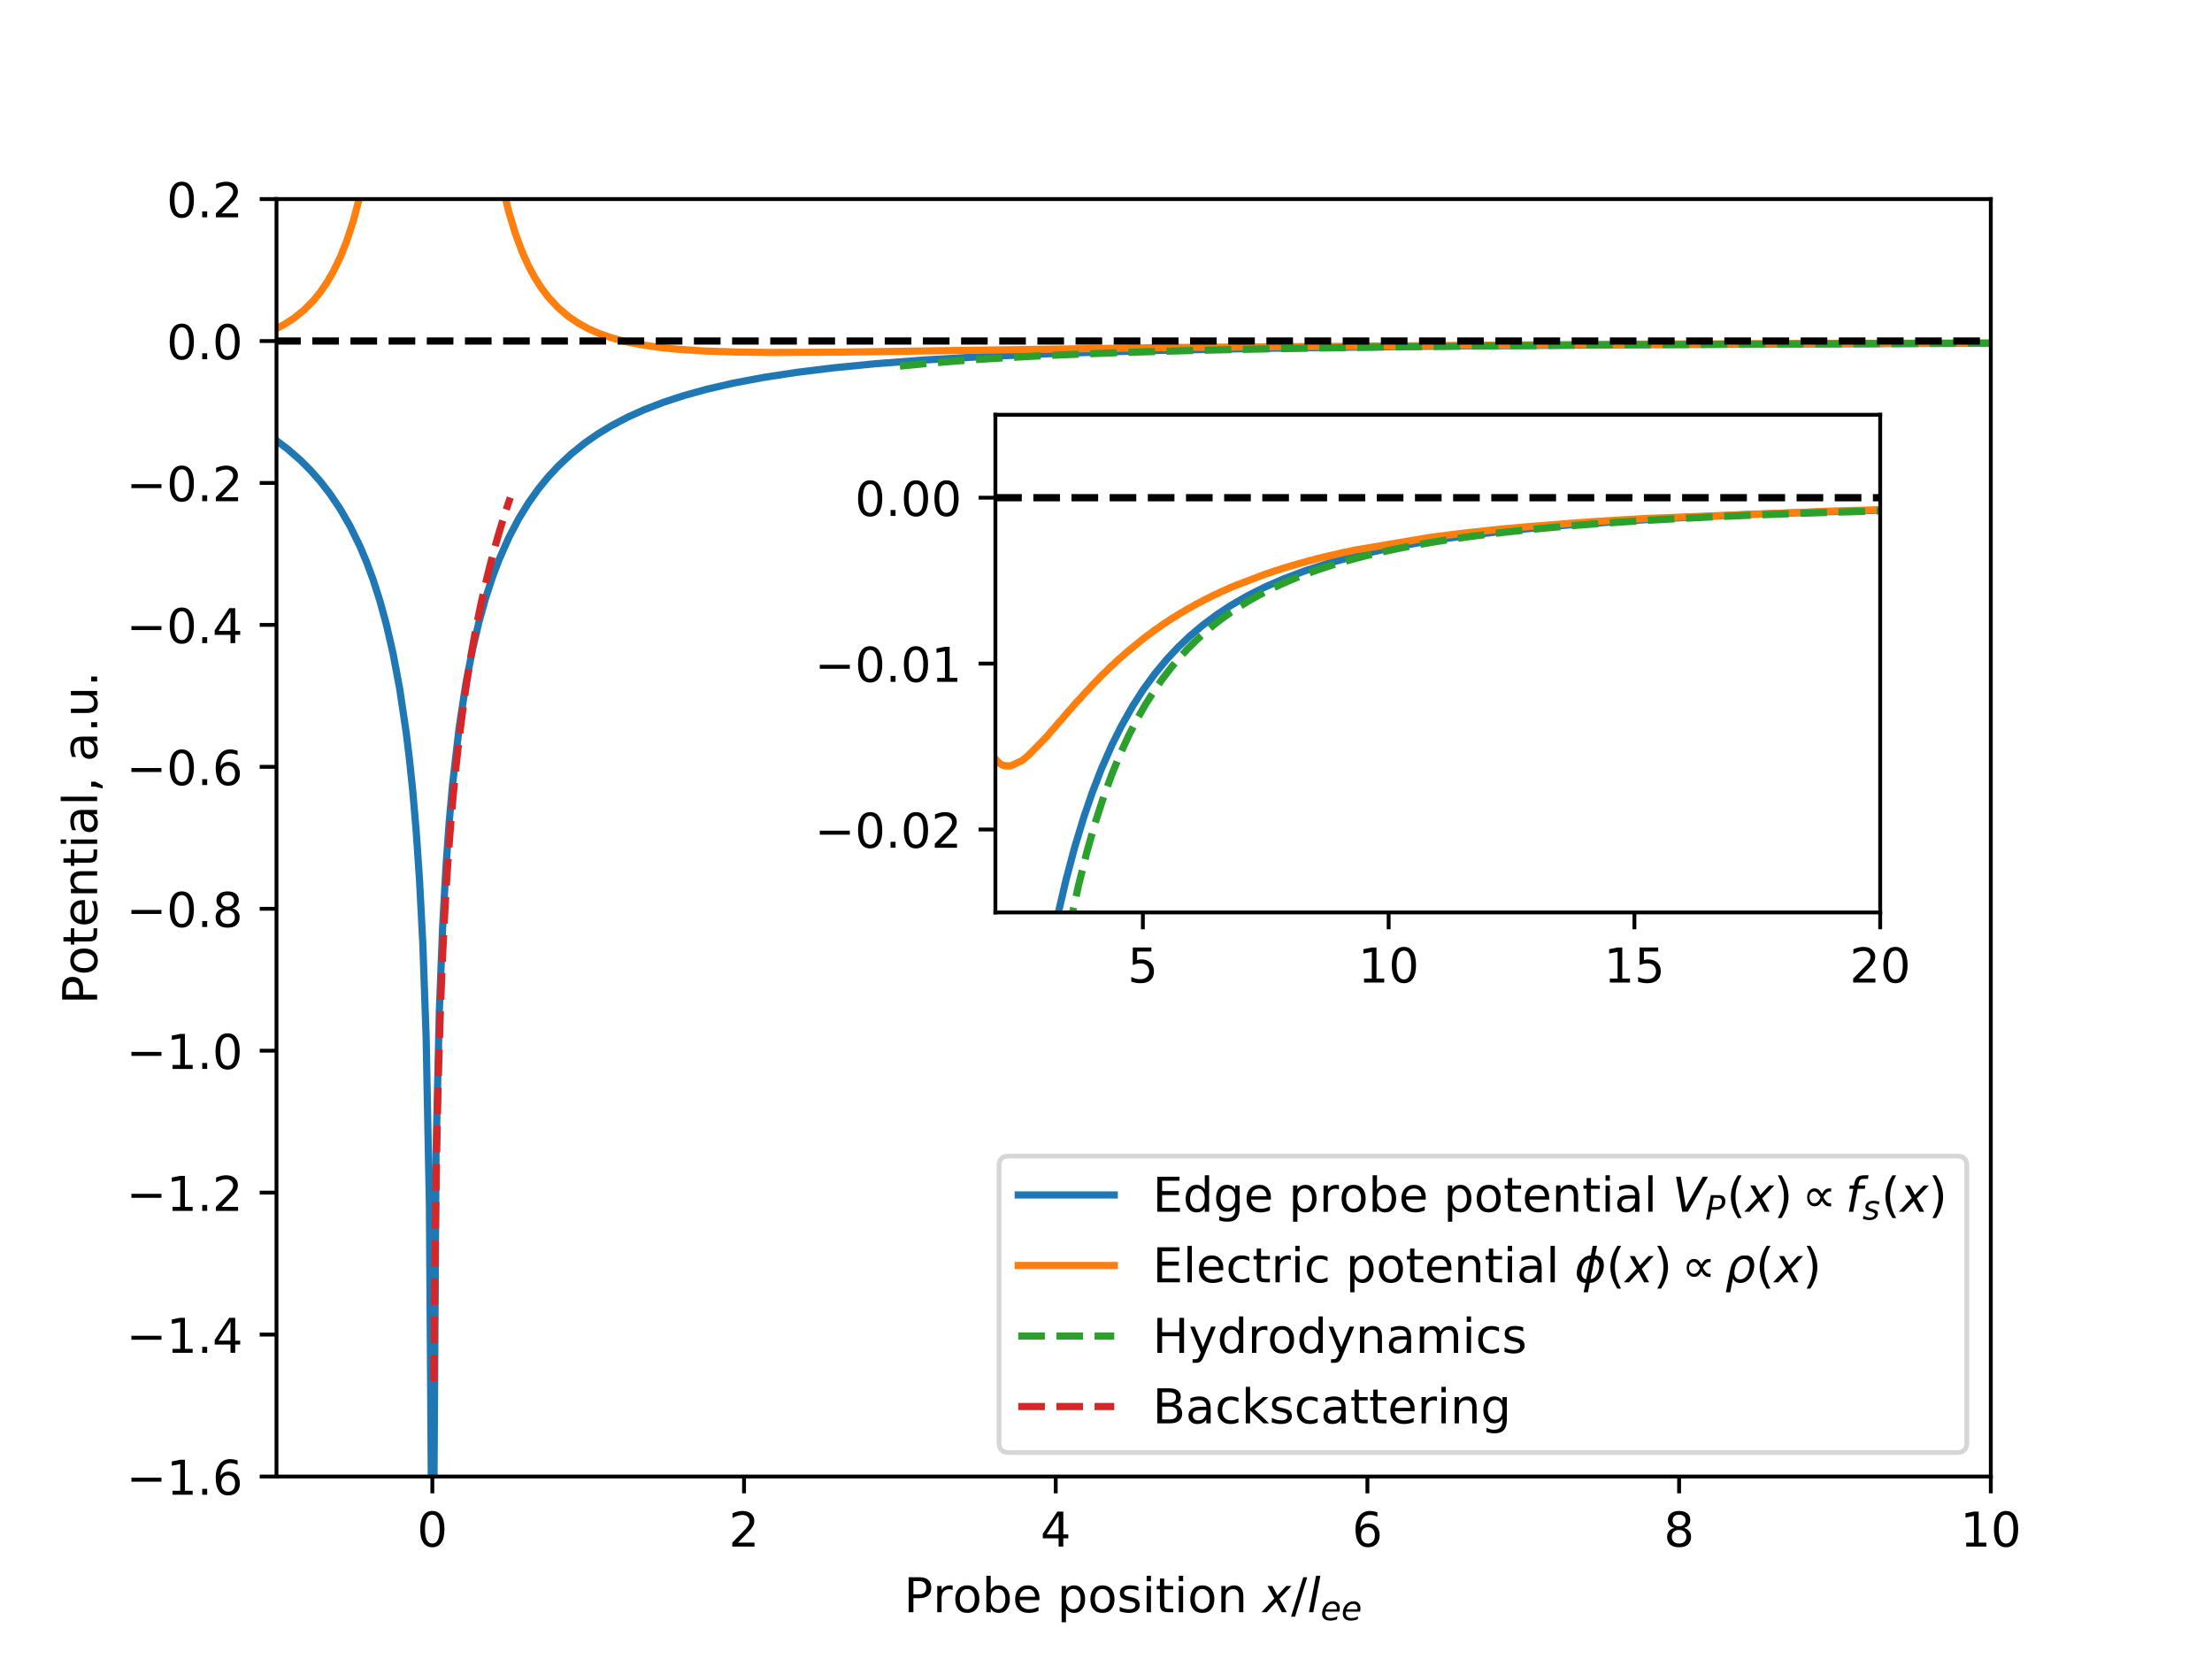 <?xml version="1.0" encoding="utf-8" standalone="no"?>
<!DOCTYPE svg PUBLIC "-//W3C//DTD SVG 1.1//EN"
  "http://www.w3.org/Graphics/SVG/1.1/DTD/svg11.dtd">
<!-- Created with matplotlib (http://matplotlib.org/) -->
<svg height="345.6pt" version="1.1" viewBox="0 0 460.8 345.6" width="460.8pt" xmlns="http://www.w3.org/2000/svg" xmlns:xlink="http://www.w3.org/1999/xlink">
 <defs>
  <style type="text/css">
*{stroke-linecap:butt;stroke-linejoin:round;}
  </style>
 </defs>
 <g id="figure_1">
  <g id="patch_1">
   <path d="M 0 345.6 
L 460.8 345.6 
L 460.8 0 
L 0 0 
z
" style="fill:#ffffff;"/>
  </g>
  <g id="axes_1">
   <g id="patch_2">
    <path d="M 57.6 307.584 
L 414.72 307.584 
L 414.72 41.472 
L 57.6 41.472 
z
" style="fill:#ffffff;"/>
   </g>
   <g id="matplotlib.axis_1">
    <g id="xtick_1">
     <g id="line2d_1">
      <defs>
       <path d="M 0 0 
L 0 3.5 
" id="mfafb95b921" style="stroke:#000000;stroke-width:0.8;"/>
      </defs>
      <g>
       <use style="stroke:#000000;stroke-width:0.8;" x="90.065" xlink:href="#mfafb95b921" y="307.584"/>
      </g>
     </g>
     <g id="text_1">
      <!-- 0 -->
      <defs>
       <path d="M 31.781 66.406 
Q 24.172 66.406 20.328 58.906 
Q 16.5 51.422 16.5 36.375 
Q 16.5 21.391 20.328 13.891 
Q 24.172 6.391 31.781 6.391 
Q 39.453 6.391 43.281 13.891 
Q 47.125 21.391 47.125 36.375 
Q 47.125 51.422 43.281 58.906 
Q 39.453 66.406 31.781 66.406 
z
M 31.781 74.219 
Q 44.047 74.219 50.516 64.516 
Q 56.984 54.828 56.984 36.375 
Q 56.984 17.969 50.516 8.266 
Q 44.047 -1.422 31.781 -1.422 
Q 19.531 -1.422 13.062 8.266 
Q 6.594 17.969 6.594 36.375 
Q 6.594 54.828 13.062 64.516 
Q 19.531 74.219 31.781 74.219 
z
" id="DejaVuSans-30"/>
      </defs>
      <g transform="translate(86.884 322.182)scale(0.1 -0.1)">
       <use xlink:href="#DejaVuSans-30"/>
      </g>
     </g>
    </g>
    <g id="xtick_2">
     <g id="line2d_2">
      <g>
       <use style="stroke:#000000;stroke-width:0.8;" x="154.996" xlink:href="#mfafb95b921" y="307.584"/>
      </g>
     </g>
     <g id="text_2">
      <!-- 2 -->
      <defs>
       <path d="M 19.188 8.297 
L 53.609 8.297 
L 53.609 0 
L 7.328 0 
L 7.328 8.297 
Q 12.938 14.109 22.625 23.891 
Q 32.328 33.688 34.812 36.531 
Q 39.547 41.844 41.422 45.531 
Q 43.312 49.219 43.312 52.781 
Q 43.312 58.594 39.234 62.25 
Q 35.156 65.922 28.609 65.922 
Q 23.969 65.922 18.812 64.312 
Q 13.672 62.703 7.812 59.422 
L 7.812 69.391 
Q 13.766 71.781 18.938 73 
Q 24.125 74.219 28.422 74.219 
Q 39.75 74.219 46.484 68.547 
Q 53.219 62.891 53.219 53.422 
Q 53.219 48.922 51.531 44.891 
Q 49.859 40.875 45.406 35.406 
Q 44.188 33.984 37.641 27.219 
Q 31.109 20.453 19.188 8.297 
z
" id="DejaVuSans-32"/>
      </defs>
      <g transform="translate(151.815 322.182)scale(0.1 -0.1)">
       <use xlink:href="#DejaVuSans-32"/>
      </g>
     </g>
    </g>
    <g id="xtick_3">
     <g id="line2d_3">
      <g>
       <use style="stroke:#000000;stroke-width:0.8;" x="219.927" xlink:href="#mfafb95b921" y="307.584"/>
      </g>
     </g>
     <g id="text_3">
      <!-- 4 -->
      <defs>
       <path d="M 37.797 64.312 
L 12.891 25.391 
L 37.797 25.391 
z
M 35.203 72.906 
L 47.609 72.906 
L 47.609 25.391 
L 58.016 25.391 
L 58.016 17.188 
L 47.609 17.188 
L 47.609 0 
L 37.797 0 
L 37.797 17.188 
L 4.891 17.188 
L 4.891 26.703 
z
" id="DejaVuSans-34"/>
      </defs>
      <g transform="translate(216.746 322.182)scale(0.1 -0.1)">
       <use xlink:href="#DejaVuSans-34"/>
      </g>
     </g>
    </g>
    <g id="xtick_4">
     <g id="line2d_4">
      <g>
       <use style="stroke:#000000;stroke-width:0.8;" x="284.858" xlink:href="#mfafb95b921" y="307.584"/>
      </g>
     </g>
     <g id="text_4">
      <!-- 6 -->
      <defs>
       <path d="M 33.016 40.375 
Q 26.375 40.375 22.484 35.828 
Q 18.609 31.297 18.609 23.391 
Q 18.609 15.531 22.484 10.953 
Q 26.375 6.391 33.016 6.391 
Q 39.656 6.391 43.531 10.953 
Q 47.406 15.531 47.406 23.391 
Q 47.406 31.297 43.531 35.828 
Q 39.656 40.375 33.016 40.375 
z
M 52.594 71.297 
L 52.594 62.312 
Q 48.875 64.062 45.094 64.984 
Q 41.312 65.922 37.594 65.922 
Q 27.828 65.922 22.672 59.328 
Q 17.531 52.734 16.797 39.406 
Q 19.672 43.656 24.016 45.922 
Q 28.375 48.188 33.594 48.188 
Q 44.578 48.188 50.953 41.516 
Q 57.328 34.859 57.328 23.391 
Q 57.328 12.156 50.688 5.359 
Q 44.047 -1.422 33.016 -1.422 
Q 20.359 -1.422 13.672 8.266 
Q 6.984 17.969 6.984 36.375 
Q 6.984 53.656 15.188 63.938 
Q 23.391 74.219 37.203 74.219 
Q 40.922 74.219 44.703 73.484 
Q 48.484 72.75 52.594 71.297 
z
" id="DejaVuSans-36"/>
      </defs>
      <g transform="translate(281.677 322.182)scale(0.1 -0.1)">
       <use xlink:href="#DejaVuSans-36"/>
      </g>
     </g>
    </g>
    <g id="xtick_5">
     <g id="line2d_5">
      <g>
       <use style="stroke:#000000;stroke-width:0.8;" x="349.789" xlink:href="#mfafb95b921" y="307.584"/>
      </g>
     </g>
     <g id="text_5">
      <!-- 8 -->
      <defs>
       <path d="M 31.781 34.625 
Q 24.75 34.625 20.719 30.859 
Q 16.703 27.094 16.703 20.516 
Q 16.703 13.922 20.719 10.156 
Q 24.75 6.391 31.781 6.391 
Q 38.812 6.391 42.859 10.172 
Q 46.922 13.969 46.922 20.516 
Q 46.922 27.094 42.891 30.859 
Q 38.875 34.625 31.781 34.625 
z
M 21.922 38.812 
Q 15.578 40.375 12.031 44.719 
Q 8.5 49.078 8.5 55.328 
Q 8.5 64.062 14.719 69.141 
Q 20.953 74.219 31.781 74.219 
Q 42.672 74.219 48.875 69.141 
Q 55.078 64.062 55.078 55.328 
Q 55.078 49.078 51.531 44.719 
Q 48 40.375 41.703 38.812 
Q 48.828 37.156 52.797 32.312 
Q 56.781 27.484 56.781 20.516 
Q 56.781 9.906 50.312 4.234 
Q 43.844 -1.422 31.781 -1.422 
Q 19.734 -1.422 13.25 4.234 
Q 6.781 9.906 6.781 20.516 
Q 6.781 27.484 10.781 32.312 
Q 14.797 37.156 21.922 38.812 
z
M 18.312 54.391 
Q 18.312 48.734 21.844 45.562 
Q 25.391 42.391 31.781 42.391 
Q 38.141 42.391 41.719 45.562 
Q 45.312 48.734 45.312 54.391 
Q 45.312 60.062 41.719 63.234 
Q 38.141 66.406 31.781 66.406 
Q 25.391 66.406 21.844 63.234 
Q 18.312 60.062 18.312 54.391 
z
" id="DejaVuSans-38"/>
      </defs>
      <g transform="translate(346.608 322.182)scale(0.1 -0.1)">
       <use xlink:href="#DejaVuSans-38"/>
      </g>
     </g>
    </g>
    <g id="xtick_6">
     <g id="line2d_6">
      <g>
       <use style="stroke:#000000;stroke-width:0.8;" x="414.72" xlink:href="#mfafb95b921" y="307.584"/>
      </g>
     </g>
     <g id="text_6">
      <!-- 10 -->
      <defs>
       <path d="M 12.406 8.297 
L 28.516 8.297 
L 28.516 63.922 
L 10.984 60.406 
L 10.984 69.391 
L 28.422 72.906 
L 38.281 72.906 
L 38.281 8.297 
L 54.391 8.297 
L 54.391 0 
L 12.406 0 
z
" id="DejaVuSans-31"/>
      </defs>
      <g transform="translate(408.358 322.182)scale(0.1 -0.1)">
       <use xlink:href="#DejaVuSans-31"/>
       <use x="63.623" xlink:href="#DejaVuSans-30"/>
      </g>
     </g>
    </g>
    <g id="text_7">
     <!-- Probe position $x/l_{ee}$ -->
     <defs>
      <path d="M 19.672 64.797 
L 19.672 37.406 
L 32.078 37.406 
Q 38.969 37.406 42.719 40.969 
Q 46.484 44.531 46.484 51.125 
Q 46.484 57.672 42.719 61.234 
Q 38.969 64.797 32.078 64.797 
z
M 9.812 72.906 
L 32.078 72.906 
Q 44.344 72.906 50.609 67.359 
Q 56.891 61.812 56.891 51.125 
Q 56.891 40.328 50.609 34.812 
Q 44.344 29.297 32.078 29.297 
L 19.672 29.297 
L 19.672 0 
L 9.812 0 
z
" id="DejaVuSans-50"/>
      <path d="M 41.109 46.297 
Q 39.594 47.172 37.812 47.578 
Q 36.031 48 33.891 48 
Q 26.266 48 22.188 43.047 
Q 18.109 38.094 18.109 28.812 
L 18.109 0 
L 9.078 0 
L 9.078 54.688 
L 18.109 54.688 
L 18.109 46.188 
Q 20.953 51.172 25.484 53.578 
Q 30.031 56 36.531 56 
Q 37.453 56 38.578 55.875 
Q 39.703 55.766 41.062 55.516 
z
" id="DejaVuSans-72"/>
      <path d="M 30.609 48.391 
Q 23.391 48.391 19.188 42.75 
Q 14.984 37.109 14.984 27.297 
Q 14.984 17.484 19.156 11.844 
Q 23.344 6.203 30.609 6.203 
Q 37.797 6.203 41.984 11.859 
Q 46.188 17.531 46.188 27.297 
Q 46.188 37.016 41.984 42.703 
Q 37.797 48.391 30.609 48.391 
z
M 30.609 56 
Q 42.328 56 49.016 48.375 
Q 55.719 40.766 55.719 27.297 
Q 55.719 13.875 49.016 6.219 
Q 42.328 -1.422 30.609 -1.422 
Q 18.844 -1.422 12.172 6.219 
Q 5.516 13.875 5.516 27.297 
Q 5.516 40.766 12.172 48.375 
Q 18.844 56 30.609 56 
z
" id="DejaVuSans-6f"/>
      <path d="M 48.688 27.297 
Q 48.688 37.203 44.609 42.844 
Q 40.531 48.484 33.406 48.484 
Q 26.266 48.484 22.188 42.844 
Q 18.109 37.203 18.109 27.297 
Q 18.109 17.391 22.188 11.75 
Q 26.266 6.109 33.406 6.109 
Q 40.531 6.109 44.609 11.75 
Q 48.688 17.391 48.688 27.297 
z
M 18.109 46.391 
Q 20.953 51.266 25.266 53.625 
Q 29.594 56 35.594 56 
Q 45.562 56 51.781 48.094 
Q 58.016 40.188 58.016 27.297 
Q 58.016 14.406 51.781 6.484 
Q 45.562 -1.422 35.594 -1.422 
Q 29.594 -1.422 25.266 0.953 
Q 20.953 3.328 18.109 8.203 
L 18.109 0 
L 9.078 0 
L 9.078 75.984 
L 18.109 75.984 
z
" id="DejaVuSans-62"/>
      <path d="M 56.203 29.594 
L 56.203 25.203 
L 14.891 25.203 
Q 15.484 15.922 20.484 11.062 
Q 25.484 6.203 34.422 6.203 
Q 39.594 6.203 44.453 7.469 
Q 49.312 8.734 54.109 11.281 
L 54.109 2.781 
Q 49.266 0.734 44.188 -0.344 
Q 39.109 -1.422 33.891 -1.422 
Q 20.797 -1.422 13.156 6.188 
Q 5.516 13.812 5.516 26.812 
Q 5.516 40.234 12.766 48.109 
Q 20.016 56 32.328 56 
Q 43.359 56 49.781 48.891 
Q 56.203 41.797 56.203 29.594 
z
M 47.219 32.234 
Q 47.125 39.594 43.094 43.984 
Q 39.062 48.391 32.422 48.391 
Q 24.906 48.391 20.391 44.141 
Q 15.875 39.891 15.188 32.172 
z
" id="DejaVuSans-65"/>
      <path id="DejaVuSans-20"/>
      <path d="M 18.109 8.203 
L 18.109 -20.797 
L 9.078 -20.797 
L 9.078 54.688 
L 18.109 54.688 
L 18.109 46.391 
Q 20.953 51.266 25.266 53.625 
Q 29.594 56 35.594 56 
Q 45.562 56 51.781 48.094 
Q 58.016 40.188 58.016 27.297 
Q 58.016 14.406 51.781 6.484 
Q 45.562 -1.422 35.594 -1.422 
Q 29.594 -1.422 25.266 0.953 
Q 20.953 3.328 18.109 8.203 
z
M 48.688 27.297 
Q 48.688 37.203 44.609 42.844 
Q 40.531 48.484 33.406 48.484 
Q 26.266 48.484 22.188 42.844 
Q 18.109 37.203 18.109 27.297 
Q 18.109 17.391 22.188 11.75 
Q 26.266 6.109 33.406 6.109 
Q 40.531 6.109 44.609 11.75 
Q 48.688 17.391 48.688 27.297 
z
" id="DejaVuSans-70"/>
      <path d="M 44.281 53.078 
L 44.281 44.578 
Q 40.484 46.531 36.375 47.5 
Q 32.281 48.484 27.875 48.484 
Q 21.188 48.484 17.844 46.438 
Q 14.5 44.391 14.5 40.281 
Q 14.5 37.156 16.891 35.375 
Q 19.281 33.594 26.516 31.984 
L 29.594 31.297 
Q 39.156 29.25 43.188 25.516 
Q 47.219 21.781 47.219 15.094 
Q 47.219 7.469 41.188 3.016 
Q 35.156 -1.422 24.609 -1.422 
Q 20.219 -1.422 15.453 -0.562 
Q 10.688 0.297 5.422 2 
L 5.422 11.281 
Q 10.406 8.688 15.234 7.391 
Q 20.062 6.109 24.812 6.109 
Q 31.156 6.109 34.562 8.281 
Q 37.984 10.453 37.984 14.406 
Q 37.984 18.062 35.516 20.016 
Q 33.062 21.969 24.703 23.781 
L 21.578 24.516 
Q 13.234 26.266 9.516 29.906 
Q 5.812 33.547 5.812 39.891 
Q 5.812 47.609 11.281 51.797 
Q 16.75 56 26.812 56 
Q 31.781 56 36.172 55.266 
Q 40.578 54.547 44.281 53.078 
z
" id="DejaVuSans-73"/>
      <path d="M 9.422 54.688 
L 18.406 54.688 
L 18.406 0 
L 9.422 0 
z
M 9.422 75.984 
L 18.406 75.984 
L 18.406 64.594 
L 9.422 64.594 
z
" id="DejaVuSans-69"/>
      <path d="M 18.312 70.219 
L 18.312 54.688 
L 36.812 54.688 
L 36.812 47.703 
L 18.312 47.703 
L 18.312 18.016 
Q 18.312 11.328 20.141 9.422 
Q 21.969 7.516 27.594 7.516 
L 36.812 7.516 
L 36.812 0 
L 27.594 0 
Q 17.188 0 13.234 3.875 
Q 9.281 7.766 9.281 18.016 
L 9.281 47.703 
L 2.688 47.703 
L 2.688 54.688 
L 9.281 54.688 
L 9.281 70.219 
z
" id="DejaVuSans-74"/>
      <path d="M 54.891 33.016 
L 54.891 0 
L 45.906 0 
L 45.906 32.719 
Q 45.906 40.484 42.875 44.328 
Q 39.844 48.188 33.797 48.188 
Q 26.516 48.188 22.312 43.547 
Q 18.109 38.922 18.109 30.906 
L 18.109 0 
L 9.078 0 
L 9.078 54.688 
L 18.109 54.688 
L 18.109 46.188 
Q 21.344 51.125 25.703 53.562 
Q 30.078 56 35.797 56 
Q 45.219 56 50.047 50.172 
Q 54.891 44.344 54.891 33.016 
z
" id="DejaVuSans-6e"/>
      <path d="M 60.016 54.688 
L 34.906 27.875 
L 50.297 0 
L 39.984 0 
L 28.422 21.688 
L 8.297 0 
L -2.594 0 
L 24.312 28.812 
L 10.016 54.688 
L 20.312 54.688 
L 30.812 34.906 
L 49.125 54.688 
z
" id="DejaVuSans-Oblique-78"/>
      <path d="M 25.391 72.906 
L 33.688 72.906 
L 8.297 -9.281 
L 0 -9.281 
z
" id="DejaVuSans-2f"/>
      <path d="M 18.312 75.984 
L 27.297 75.984 
L 12.5 0 
L 3.516 0 
z
" id="DejaVuSans-Oblique-6c"/>
      <path d="M 48.094 32.234 
Q 48.25 33.016 48.312 33.844 
Q 48.391 34.672 48.391 35.5 
Q 48.391 41.453 44.891 44.922 
Q 41.406 48.391 35.406 48.391 
Q 28.719 48.391 23.578 44.156 
Q 18.453 39.938 15.828 32.172 
z
M 55.906 25.203 
L 14.109 25.203 
Q 13.812 23.344 13.719 22.266 
Q 13.625 21.188 13.625 20.406 
Q 13.625 13.625 17.797 9.906 
Q 21.969 6.203 29.594 6.203 
Q 35.453 6.203 40.672 7.516 
Q 45.906 8.844 50.391 11.375 
L 48.688 2.484 
Q 43.844 0.531 38.688 -0.438 
Q 33.547 -1.422 28.219 -1.422 
Q 16.844 -1.422 10.719 4.016 
Q 4.594 9.469 4.594 19.484 
Q 4.594 28.031 7.641 35.375 
Q 10.688 42.719 16.609 48.484 
Q 20.406 52.094 25.656 54.047 
Q 30.906 56 36.812 56 
Q 46.094 56 51.578 50.438 
Q 57.078 44.875 57.078 35.5 
Q 57.078 33.25 56.781 30.688 
Q 56.5 28.125 55.906 25.203 
z
" id="DejaVuSans-Oblique-65"/>
     </defs>
     <g transform="translate(188.31 335.862)scale(0.1 -0.1)">
      <use transform="translate(0 0.016)" xlink:href="#DejaVuSans-50"/>
      <use transform="translate(60.303 0.016)" xlink:href="#DejaVuSans-72"/>
      <use transform="translate(101.416 0.016)" xlink:href="#DejaVuSans-6f"/>
      <use transform="translate(162.598 0.016)" xlink:href="#DejaVuSans-62"/>
      <use transform="translate(226.074 0.016)" xlink:href="#DejaVuSans-65"/>
      <use transform="translate(287.598 0.016)" xlink:href="#DejaVuSans-20"/>
      <use transform="translate(319.385 0.016)" xlink:href="#DejaVuSans-70"/>
      <use transform="translate(382.861 0.016)" xlink:href="#DejaVuSans-6f"/>
      <use transform="translate(444.043 0.016)" xlink:href="#DejaVuSans-73"/>
      <use transform="translate(496.143 0.016)" xlink:href="#DejaVuSans-69"/>
      <use transform="translate(523.926 0.016)" xlink:href="#DejaVuSans-74"/>
      <use transform="translate(563.135 0.016)" xlink:href="#DejaVuSans-69"/>
      <use transform="translate(590.918 0.016)" xlink:href="#DejaVuSans-6f"/>
      <use transform="translate(652.1 0.016)" xlink:href="#DejaVuSans-6e"/>
      <use transform="translate(715.479 0.016)" xlink:href="#DejaVuSans-20"/>
      <use transform="translate(747.266 0.016)" xlink:href="#DejaVuSans-Oblique-78"/>
      <use transform="translate(806.445 0.016)" xlink:href="#DejaVuSans-2f"/>
      <use transform="translate(840.137 0.016)" xlink:href="#DejaVuSans-Oblique-6c"/>
      <use transform="translate(867.92 -16.391)scale(0.7)" xlink:href="#DejaVuSans-Oblique-65"/>
      <use transform="translate(910.986 -16.391)scale(0.7)" xlink:href="#DejaVuSans-Oblique-65"/>
     </g>
    </g>
   </g>
   <g id="matplotlib.axis_2">
    <g id="ytick_1">
     <g id="line2d_7">
      <defs>
       <path d="M 0 0 
L -3.5 0 
" id="m6af4bb3619" style="stroke:#000000;stroke-width:0.8;"/>
      </defs>
      <g>
       <use style="stroke:#000000;stroke-width:0.8;" x="57.6" xlink:href="#m6af4bb3619" y="307.584"/>
      </g>
     </g>
     <g id="text_8">
      <!-- −1.6 -->
      <defs>
       <path d="M 10.594 35.5 
L 73.188 35.5 
L 73.188 27.203 
L 10.594 27.203 
z
" id="DejaVuSans-2212"/>
       <path d="M 10.688 12.406 
L 21 12.406 
L 21 0 
L 10.688 0 
z
" id="DejaVuSans-2e"/>
      </defs>
      <g transform="translate(26.317 311.383)scale(0.1 -0.1)">
       <use xlink:href="#DejaVuSans-2212"/>
       <use x="83.789" xlink:href="#DejaVuSans-31"/>
       <use x="147.412" xlink:href="#DejaVuSans-2e"/>
       <use x="179.199" xlink:href="#DejaVuSans-36"/>
      </g>
     </g>
    </g>
    <g id="ytick_2">
     <g id="line2d_8">
      <g>
       <use style="stroke:#000000;stroke-width:0.8;" x="57.6" xlink:href="#m6af4bb3619" y="278.016"/>
      </g>
     </g>
     <g id="text_9">
      <!-- −1.4 -->
      <g transform="translate(26.317 281.815)scale(0.1 -0.1)">
       <use xlink:href="#DejaVuSans-2212"/>
       <use x="83.789" xlink:href="#DejaVuSans-31"/>
       <use x="147.412" xlink:href="#DejaVuSans-2e"/>
       <use x="179.199" xlink:href="#DejaVuSans-34"/>
      </g>
     </g>
    </g>
    <g id="ytick_3">
     <g id="line2d_9">
      <g>
       <use style="stroke:#000000;stroke-width:0.8;" x="57.6" xlink:href="#m6af4bb3619" y="248.448"/>
      </g>
     </g>
     <g id="text_10">
      <!-- −1.2 -->
      <g transform="translate(26.317 252.247)scale(0.1 -0.1)">
       <use xlink:href="#DejaVuSans-2212"/>
       <use x="83.789" xlink:href="#DejaVuSans-31"/>
       <use x="147.412" xlink:href="#DejaVuSans-2e"/>
       <use x="179.199" xlink:href="#DejaVuSans-32"/>
      </g>
     </g>
    </g>
    <g id="ytick_4">
     <g id="line2d_10">
      <g>
       <use style="stroke:#000000;stroke-width:0.8;" x="57.6" xlink:href="#m6af4bb3619" y="218.88"/>
      </g>
     </g>
     <g id="text_11">
      <!-- −1.0 -->
      <g transform="translate(26.317 222.679)scale(0.1 -0.1)">
       <use xlink:href="#DejaVuSans-2212"/>
       <use x="83.789" xlink:href="#DejaVuSans-31"/>
       <use x="147.412" xlink:href="#DejaVuSans-2e"/>
       <use x="179.199" xlink:href="#DejaVuSans-30"/>
      </g>
     </g>
    </g>
    <g id="ytick_5">
     <g id="line2d_11">
      <g>
       <use style="stroke:#000000;stroke-width:0.8;" x="57.6" xlink:href="#m6af4bb3619" y="189.312"/>
      </g>
     </g>
     <g id="text_12">
      <!-- −0.8 -->
      <g transform="translate(26.317 193.111)scale(0.1 -0.1)">
       <use xlink:href="#DejaVuSans-2212"/>
       <use x="83.789" xlink:href="#DejaVuSans-30"/>
       <use x="147.412" xlink:href="#DejaVuSans-2e"/>
       <use x="179.199" xlink:href="#DejaVuSans-38"/>
      </g>
     </g>
    </g>
    <g id="ytick_6">
     <g id="line2d_12">
      <g>
       <use style="stroke:#000000;stroke-width:0.8;" x="57.6" xlink:href="#m6af4bb3619" y="159.744"/>
      </g>
     </g>
     <g id="text_13">
      <!-- −0.6 -->
      <g transform="translate(26.317 163.543)scale(0.1 -0.1)">
       <use xlink:href="#DejaVuSans-2212"/>
       <use x="83.789" xlink:href="#DejaVuSans-30"/>
       <use x="147.412" xlink:href="#DejaVuSans-2e"/>
       <use x="179.199" xlink:href="#DejaVuSans-36"/>
      </g>
     </g>
    </g>
    <g id="ytick_7">
     <g id="line2d_13">
      <g>
       <use style="stroke:#000000;stroke-width:0.8;" x="57.6" xlink:href="#m6af4bb3619" y="130.176"/>
      </g>
     </g>
     <g id="text_14">
      <!-- −0.4 -->
      <g transform="translate(26.317 133.975)scale(0.1 -0.1)">
       <use xlink:href="#DejaVuSans-2212"/>
       <use x="83.789" xlink:href="#DejaVuSans-30"/>
       <use x="147.412" xlink:href="#DejaVuSans-2e"/>
       <use x="179.199" xlink:href="#DejaVuSans-34"/>
      </g>
     </g>
    </g>
    <g id="ytick_8">
     <g id="line2d_14">
      <g>
       <use style="stroke:#000000;stroke-width:0.8;" x="57.6" xlink:href="#m6af4bb3619" y="100.608"/>
      </g>
     </g>
     <g id="text_15">
      <!-- −0.2 -->
      <g transform="translate(26.317 104.407)scale(0.1 -0.1)">
       <use xlink:href="#DejaVuSans-2212"/>
       <use x="83.789" xlink:href="#DejaVuSans-30"/>
       <use x="147.412" xlink:href="#DejaVuSans-2e"/>
       <use x="179.199" xlink:href="#DejaVuSans-32"/>
      </g>
     </g>
    </g>
    <g id="ytick_9">
     <g id="line2d_15">
      <g>
       <use style="stroke:#000000;stroke-width:0.8;" x="57.6" xlink:href="#m6af4bb3619" y="71.04"/>
      </g>
     </g>
     <g id="text_16">
      <!-- 0.0 -->
      <g transform="translate(34.697 74.839)scale(0.1 -0.1)">
       <use xlink:href="#DejaVuSans-30"/>
       <use x="63.623" xlink:href="#DejaVuSans-2e"/>
       <use x="95.41" xlink:href="#DejaVuSans-30"/>
      </g>
     </g>
    </g>
    <g id="ytick_10">
     <g id="line2d_16">
      <g>
       <use style="stroke:#000000;stroke-width:0.8;" x="57.6" xlink:href="#m6af4bb3619" y="41.472"/>
      </g>
     </g>
     <g id="text_17">
      <!-- 0.2 -->
      <g transform="translate(34.697 45.271)scale(0.1 -0.1)">
       <use xlink:href="#DejaVuSans-30"/>
       <use x="63.623" xlink:href="#DejaVuSans-2e"/>
       <use x="95.41" xlink:href="#DejaVuSans-32"/>
      </g>
     </g>
    </g>
    <g id="text_18">
     <!-- Potential, a.u. -->
     <defs>
      <path d="M 34.281 27.484 
Q 23.391 27.484 19.188 25 
Q 14.984 22.516 14.984 16.5 
Q 14.984 11.719 18.141 8.906 
Q 21.297 6.109 26.703 6.109 
Q 34.188 6.109 38.703 11.406 
Q 43.219 16.703 43.219 25.484 
L 43.219 27.484 
z
M 52.203 31.203 
L 52.203 0 
L 43.219 0 
L 43.219 8.297 
Q 40.141 3.328 35.547 0.953 
Q 30.953 -1.422 24.312 -1.422 
Q 15.922 -1.422 10.953 3.297 
Q 6 8.016 6 15.922 
Q 6 25.141 12.172 29.828 
Q 18.359 34.516 30.609 34.516 
L 43.219 34.516 
L 43.219 35.406 
Q 43.219 41.609 39.141 45 
Q 35.062 48.391 27.688 48.391 
Q 23 48.391 18.547 47.266 
Q 14.109 46.141 10.016 43.891 
L 10.016 52.203 
Q 14.938 54.109 19.578 55.047 
Q 24.219 56 28.609 56 
Q 40.484 56 46.344 49.844 
Q 52.203 43.703 52.203 31.203 
z
" id="DejaVuSans-61"/>
      <path d="M 9.422 75.984 
L 18.406 75.984 
L 18.406 0 
L 9.422 0 
z
" id="DejaVuSans-6c"/>
      <path d="M 11.719 12.406 
L 22.016 12.406 
L 22.016 4 
L 14.016 -11.625 
L 7.719 -11.625 
L 11.719 4 
z
" id="DejaVuSans-2c"/>
      <path d="M 8.5 21.578 
L 8.5 54.688 
L 17.484 54.688 
L 17.484 21.922 
Q 17.484 14.156 20.5 10.266 
Q 23.531 6.391 29.594 6.391 
Q 36.859 6.391 41.078 11.031 
Q 45.312 15.672 45.312 23.688 
L 45.312 54.688 
L 54.297 54.688 
L 54.297 0 
L 45.312 0 
L 45.312 8.406 
Q 42.047 3.422 37.719 1 
Q 33.406 -1.422 27.688 -1.422 
Q 18.266 -1.422 13.375 4.438 
Q 8.5 10.297 8.5 21.578 
z
M 31.109 56 
z
" id="DejaVuSans-75"/>
     </defs>
     <g transform="translate(20.238 209.197)rotate(-90)scale(0.1 -0.1)">
      <use xlink:href="#DejaVuSans-50"/>
      <use x="60.256" xlink:href="#DejaVuSans-6f"/>
      <use x="121.438" xlink:href="#DejaVuSans-74"/>
      <use x="160.646" xlink:href="#DejaVuSans-65"/>
      <use x="222.17" xlink:href="#DejaVuSans-6e"/>
      <use x="285.549" xlink:href="#DejaVuSans-74"/>
      <use x="324.758" xlink:href="#DejaVuSans-69"/>
      <use x="352.541" xlink:href="#DejaVuSans-61"/>
      <use x="413.82" xlink:href="#DejaVuSans-6c"/>
      <use x="441.604" xlink:href="#DejaVuSans-2c"/>
      <use x="473.391" xlink:href="#DejaVuSans-20"/>
      <use x="505.178" xlink:href="#DejaVuSans-61"/>
      <use x="566.457" xlink:href="#DejaVuSans-2e"/>
      <use x="598.244" xlink:href="#DejaVuSans-75"/>
      <use x="661.623" xlink:href="#DejaVuSans-2e"/>
     </g>
    </g>
   </g>
   <g id="line2d_17">
    <path clip-path="url(#pf656f94132)" d="M 57.107 91.424 
L 59.86 93.496 
L 62.613 95.898 
L 64.677 97.963 
L 66.742 100.301 
L 68.807 102.97 
L 70.872 106.043 
L 72.937 109.621 
L 75.001 113.844 
L 76.378 117.114 
L 77.755 120.841 
L 79.131 125.138 
L 80.508 130.165 
L 81.884 136.157 
L 83.261 143.477 
L 84.637 152.736 
L 85.325 158.423 
L 86.014 165.101 
L 86.702 173.159 
L 87.39 183.227 
L 88.079 196.518 
L 88.767 215.893 
L 89.455 251.26 
L 90.112 346.6 
M 90.171 346.6 
L 90.832 240.437 
L 91.52 210.693 
L 92.208 193.127 
L 92.896 180.718 
L 93.585 171.19 
L 94.273 163.485 
L 95.65 151.563 
L 97.026 142.565 
L 98.403 135.419 
L 99.779 129.553 
L 101.156 124.619 
L 102.532 120.393 
L 103.909 116.722 
L 105.974 112.029 
L 108.038 108.09 
L 110.103 104.732 
L 112.168 101.835 
L 114.233 99.309 
L 116.298 97.088 
L 119.051 94.516 
L 121.804 92.306 
L 124.557 90.391 
L 127.31 88.719 
L 130.751 86.909 
L 134.192 85.355 
L 138.322 83.763 
L 142.452 82.411 
L 147.27 81.079 
L 152.776 79.813 
L 158.97 78.642 
L 165.853 77.586 
L 173.424 76.649 
L 182.371 75.771 
L 192.695 74.984 
L 205.084 74.266 
L 220.226 73.621 
L 238.809 73.059 
L 262.21 72.576 
L 294.559 72.148 
L 338.608 71.802 
L 403.305 71.524 
L 415.006 71.49 
L 415.006 71.49 
" style="fill:none;stroke:#1f77b4;stroke-linecap:square;stroke-width:1.5;"/>
   </g>
   <g id="line2d_18">
    <path clip-path="url(#pf656f94132)" d="M 57.107 68.692 
L 59.171 67.615 
L 61.236 66.283 
L 63.301 64.622 
L 65.366 62.531 
L 66.742 60.838 
L 68.119 58.826 
L 69.495 56.445 
L 70.872 53.607 
L 72.248 50.168 
L 73.625 45.949 
L 75.001 40.744 
L 76.378 34.227 
L 77.755 25.877 
L 79.131 14.933 
L 79.819 8.181 
L 80.598 -1 
M 99.538 -1 
L 100.467 9.79 
L 101.844 21.985 
L 103.22 31.24 
L 104.597 38.417 
L 105.974 44.075 
L 107.35 48.626 
L 108.727 52.351 
L 110.103 55.419 
L 111.48 57.958 
L 112.856 60.09 
L 114.233 61.905 
L 116.298 64.12 
L 118.362 65.879 
L 120.427 67.291 
L 122.492 68.435 
L 124.557 69.366 
L 127.31 70.341 
L 130.063 71.099 
L 133.504 71.803 
L 136.946 72.314 
L 141.075 72.751 
L 146.581 73.112 
L 153.464 73.34 
L 160.347 73.424 
L 174.8 73.36 
L 243.627 72.394 
L 339.296 71.693 
L 415.006 71.45 
L 415.006 71.45 
" style="fill:none;stroke:#ff7f0e;stroke-linecap:square;stroke-width:1.5;"/>
   </g>
   <g id="line2d_19">
    <path clip-path="url(#pf656f94132)" d="M 187.462 76.269 
L 193.037 75.718 
L 198.612 75.25 
L 204.186 74.849 
L 209.761 74.502 
L 215.336 74.201 
L 220.911 73.937 
L 226.486 73.705 
L 232.061 73.5 
L 237.636 73.318 
L 243.211 73.155 
L 248.785 73.009 
L 254.36 72.878 
L 259.935 72.759 
L 265.51 72.651 
L 271.085 72.554 
L 276.66 72.465 
L 282.235 72.383 
L 287.81 72.308 
L 293.384 72.24 
L 298.959 72.177 
L 304.534 72.118 
L 310.109 72.064 
L 315.684 72.014 
L 321.259 71.968 
L 326.834 71.925 
L 332.409 71.885 
L 337.983 71.847 
L 343.558 71.812 
L 349.133 71.779 
L 354.708 71.748 
L 360.283 71.719 
L 365.858 71.692 
L 371.433 71.667 
L 377.008 71.642 
L 382.582 71.62 
L 388.157 71.598 
L 393.732 71.578 
L 399.307 71.559 
L 404.882 71.54 
L 410.457 71.523 
L 416.032 71.507 
L 421.607 71.491 
L 427.181 71.476 
L 432.756 71.462 
L 438.331 71.449 
L 443.906 71.436 
L 449.481 71.424 
L 455.056 71.412 
L 460.631 71.401 
L 461.8 71.399 
" style="fill:none;stroke:#2ca02c;stroke-dasharray:5.55,2.4;stroke-dashoffset:0;stroke-width:1.5;"/>
   </g>
   <g id="line2d_20">
    <path clip-path="url(#pf656f94132)" d="M 90.39 287.754 
L 90.551 268.832 
L 90.711 255.374 
L 90.872 244.921 
L 91.033 236.373 
L 91.194 229.141 
L 91.354 222.875 
L 91.515 217.345 
L 91.676 212.398 
L 91.836 207.921 
L 91.997 203.834 
L 92.158 200.073 
L 92.318 196.591 
L 92.479 193.349 
L 92.64 190.316 
L 92.8 187.466 
L 92.961 184.78 
L 93.122 182.238 
L 93.282 179.827 
L 93.443 177.533 
L 93.604 175.346 
L 93.765 173.256 
L 93.925 171.255 
L 94.086 169.336 
L 94.247 167.491 
L 94.407 165.717 
L 94.568 164.007 
L 94.729 162.356 
L 94.889 160.762 
L 95.05 159.22 
L 95.211 157.727 
L 95.371 156.28 
L 95.532 154.876 
L 95.693 153.513 
L 95.853 152.188 
L 96.014 150.899 
L 96.175 149.645 
L 96.336 148.423 
L 96.496 147.232 
L 96.657 146.071 
L 96.818 144.937 
L 96.978 143.831 
L 97.139 142.749 
L 97.3 141.692 
L 97.46 140.658 
L 97.621 139.647 
L 97.782 138.656 
L 97.942 137.686 
L 98.103 136.736 
L 98.264 135.805 
L 98.424 134.891 
L 98.585 133.995 
L 98.746 133.116 
L 98.907 132.253 
L 99.067 131.405 
L 99.228 130.572 
L 99.389 129.754 
L 99.549 128.95 
L 99.71 128.159 
L 99.871 127.382 
L 100.031 126.617 
L 100.192 125.864 
L 100.353 125.123 
L 100.513 124.394 
L 100.674 123.676 
L 100.835 122.968 
L 100.995 122.271 
L 101.156 121.584 
L 101.317 120.908 
L 101.478 120.24 
L 101.638 119.582 
L 101.799 118.933 
L 101.96 118.293 
L 102.12 117.662 
L 102.281 117.039 
L 102.442 116.424 
L 102.602 115.817 
L 102.763 115.217 
L 102.924 114.625 
L 103.084 114.041 
L 103.245 113.464 
L 103.406 112.893 
L 103.566 112.33 
L 103.727 111.773 
L 103.888 111.223 
L 104.049 110.679 
L 104.209 110.141 
L 104.37 109.61 
L 104.531 109.084 
L 104.691 108.564 
L 104.852 108.05 
L 105.013 107.541 
L 105.173 107.038 
L 105.334 106.54 
L 105.495 106.048 
L 105.655 105.56 
L 105.816 105.077 
L 105.977 104.6 
L 106.137 104.127 
L 106.298 103.659 
" style="fill:none;stroke:#d62728;stroke-dasharray:5.55,2.4;stroke-dashoffset:0;stroke-width:1.5;"/>
   </g>
   <g id="line2d_21">
    <path clip-path="url(#pf656f94132)" d="M 57.107 71.04 
L 415.006 71.04 
L 415.006 71.04 
" style="fill:none;stroke:#000000;stroke-dasharray:5.55,2.4;stroke-dashoffset:0;stroke-width:1.5;"/>
   </g>
   <g id="patch_3">
    <path d="M 57.6 307.584 
L 57.6 41.472 
" style="fill:none;stroke:#000000;stroke-linecap:square;stroke-linejoin:miter;stroke-width:0.8;"/>
   </g>
   <g id="patch_4">
    <path d="M 414.72 307.584 
L 414.72 41.472 
" style="fill:none;stroke:#000000;stroke-linecap:square;stroke-linejoin:miter;stroke-width:0.8;"/>
   </g>
   <g id="patch_5">
    <path d="M 57.6 307.584 
L 414.72 307.584 
" style="fill:none;stroke:#000000;stroke-linecap:square;stroke-linejoin:miter;stroke-width:0.8;"/>
   </g>
   <g id="patch_6">
    <path d="M 57.6 41.472 
L 414.72 41.472 
" style="fill:none;stroke:#000000;stroke-linecap:square;stroke-linejoin:miter;stroke-width:0.8;"/>
   </g>
   <g id="legend_1">
    <g id="patch_7">
     <path d="M 210.12 302.584 
L 407.72 302.584 
Q 409.72 302.584 409.72 300.584 
L 409.72 242.828 
Q 409.72 240.828 407.72 240.828 
L 210.12 240.828 
Q 208.12 240.828 208.12 242.828 
L 208.12 300.584 
Q 208.12 302.584 210.12 302.584 
z
" style="fill:#ffffff;opacity:0.8;stroke:#cccccc;stroke-linejoin:miter;"/>
    </g>
    <g id="line2d_22">
     <path d="M 212.12 248.928 
L 232.12 248.928 
" style="fill:none;stroke:#1f77b4;stroke-linecap:square;stroke-width:1.5;"/>
    </g>
    <g id="line2d_23"/>
    <g id="text_19">
     <!-- Edge probe potential $V_P(x)\propto f_s(x)$ -->
     <defs>
      <path d="M 9.812 72.906 
L 55.906 72.906 
L 55.906 64.594 
L 19.672 64.594 
L 19.672 43.016 
L 54.391 43.016 
L 54.391 34.719 
L 19.672 34.719 
L 19.672 8.297 
L 56.781 8.297 
L 56.781 0 
L 9.812 0 
z
" id="DejaVuSans-45"/>
      <path d="M 45.406 46.391 
L 45.406 75.984 
L 54.391 75.984 
L 54.391 0 
L 45.406 0 
L 45.406 8.203 
Q 42.578 3.328 38.25 0.953 
Q 33.938 -1.422 27.875 -1.422 
Q 17.969 -1.422 11.734 6.484 
Q 5.516 14.406 5.516 27.297 
Q 5.516 40.188 11.734 48.094 
Q 17.969 56 27.875 56 
Q 33.938 56 38.25 53.625 
Q 42.578 51.266 45.406 46.391 
z
M 14.797 27.297 
Q 14.797 17.391 18.875 11.75 
Q 22.953 6.109 30.078 6.109 
Q 37.203 6.109 41.297 11.75 
Q 45.406 17.391 45.406 27.297 
Q 45.406 37.203 41.297 42.844 
Q 37.203 48.484 30.078 48.484 
Q 22.953 48.484 18.875 42.844 
Q 14.797 37.203 14.797 27.297 
z
" id="DejaVuSans-64"/>
      <path d="M 45.406 27.984 
Q 45.406 37.75 41.375 43.109 
Q 37.359 48.484 30.078 48.484 
Q 22.859 48.484 18.828 43.109 
Q 14.797 37.75 14.797 27.984 
Q 14.797 18.266 18.828 12.891 
Q 22.859 7.516 30.078 7.516 
Q 37.359 7.516 41.375 12.891 
Q 45.406 18.266 45.406 27.984 
z
M 54.391 6.781 
Q 54.391 -7.172 48.188 -13.984 
Q 42 -20.797 29.203 -20.797 
Q 24.469 -20.797 20.266 -20.094 
Q 16.062 -19.391 12.109 -17.922 
L 12.109 -9.188 
Q 16.062 -11.328 19.922 -12.344 
Q 23.781 -13.375 27.781 -13.375 
Q 36.625 -13.375 41.016 -8.766 
Q 45.406 -4.156 45.406 5.172 
L 45.406 9.625 
Q 42.625 4.781 38.281 2.391 
Q 33.938 0 27.875 0 
Q 17.828 0 11.672 7.656 
Q 5.516 15.328 5.516 27.984 
Q 5.516 40.672 11.672 48.328 
Q 17.828 56 27.875 56 
Q 33.938 56 38.281 53.609 
Q 42.625 51.219 45.406 46.391 
L 45.406 54.688 
L 54.391 54.688 
z
" id="DejaVuSans-67"/>
      <path d="M 20.609 0 
L 7.812 72.906 
L 17.484 72.906 
L 28.078 10.203 
L 63.484 72.906 
L 74.219 72.906 
L 32.078 0 
z
" id="DejaVuSans-Oblique-56"/>
      <path d="M 16.891 72.906 
L 39.703 72.906 
Q 49.656 72.906 54.875 68.266 
Q 60.109 63.625 60.109 54.688 
Q 60.109 42.672 52.391 35.984 
Q 44.672 29.297 30.719 29.297 
L 18.312 29.297 
L 12.594 0 
L 2.688 0 
z
M 25.203 64.797 
L 19.922 37.406 
L 32.328 37.406 
Q 40.719 37.406 45.203 41.703 
Q 49.703 46 49.703 54 
Q 49.703 59.125 46.656 61.953 
Q 43.609 64.797 38.094 64.797 
z
" id="DejaVuSans-Oblique-50"/>
      <path d="M 31 75.875 
Q 24.469 64.656 21.281 53.656 
Q 18.109 42.672 18.109 31.391 
Q 18.109 20.125 21.312 9.062 
Q 24.516 -2 31 -13.188 
L 23.188 -13.188 
Q 15.875 -1.703 12.234 9.375 
Q 8.594 20.453 8.594 31.391 
Q 8.594 42.281 12.203 53.312 
Q 15.828 64.359 23.188 75.875 
z
" id="DejaVuSans-28"/>
      <path d="M 8.016 75.875 
L 15.828 75.875 
Q 23.141 64.359 26.781 53.312 
Q 30.422 42.281 30.422 31.391 
Q 30.422 20.453 26.781 9.375 
Q 23.141 -1.703 15.828 -13.188 
L 8.016 -13.188 
Q 14.5 -2 17.703 9.062 
Q 20.906 20.125 20.906 31.391 
Q 20.906 42.672 17.703 53.656 
Q 14.5 64.656 8.016 75.875 
z
" id="DejaVuSans-29"/>
      <path d="M 25.734 17.719 
Q 33.797 17.719 38.625 29.438 
Q 32.422 42.234 25.734 42.234 
Q 20.844 42.234 18.359 38.719 
Q 15.719 34.969 15.719 29.984 
Q 15.719 24.516 18.359 21.141 
Q 21.094 17.719 25.734 17.719 
z
M 60.688 17.625 
L 60.688 11.188 
L 56.938 11.188 
Q 53.375 11.188 50.734 12.641 
Q 48.094 13.969 45.562 17.047 
Q 44.047 18.797 41.656 22.906 
Q 38.375 17.047 35.5 14.453 
Q 31.938 11.328 26.266 11.328 
Q 19.672 11.328 15.328 16.266 
Q 10.75 21.438 10.75 29.984 
Q 10.75 38.188 15.328 43.75 
Q 19.391 48.688 26.375 48.688 
Q 29.938 48.688 32.562 47.219 
Q 35.641 45.609 37.75 42.828 
Q 39.703 40.328 41.656 36.969 
Q 44.922 42.828 47.797 45.406 
Q 51.375 48.531 57.031 48.531 
L 60.688 48.531 
L 60.688 42.141 
L 57.562 42.141 
Q 50.344 42.141 44.672 30.422 
Q 50.875 17.625 57.562 17.625 
z
" id="DejaVuSans-221d"/>
      <path d="M 47.797 75.984 
L 46.391 68.5 
L 37.797 68.5 
Q 32.906 68.5 30.688 66.578 
Q 28.469 64.656 27.391 59.516 
L 26.422 54.688 
L 41.219 54.688 
L 39.891 47.703 
L 25.094 47.703 
L 15.828 0 
L 6.781 0 
L 16.109 47.703 
L 7.516 47.703 
L 8.797 54.688 
L 17.391 54.688 
L 18.109 58.5 
Q 19.969 68.172 24.625 72.078 
Q 29.297 75.984 39.312 75.984 
z
" id="DejaVuSans-Oblique-66"/>
      <path d="M 50 53.078 
L 48.297 44.578 
Q 44.734 46.531 40.766 47.5 
Q 36.812 48.484 32.625 48.484 
Q 25.531 48.484 21.453 46.062 
Q 17.391 43.656 17.391 39.5 
Q 17.391 34.672 26.859 32.078 
Q 27.594 31.891 27.938 31.781 
L 30.812 30.906 
Q 39.797 28.422 42.797 25.688 
Q 45.797 22.953 45.797 18.219 
Q 45.797 9.516 38.891 4.047 
Q 31.984 -1.422 20.797 -1.422 
Q 16.453 -1.422 11.672 -0.578 
Q 6.891 0.25 1.125 2 
L 2.875 11.281 
Q 7.812 8.734 12.594 7.422 
Q 17.391 6.109 21.781 6.109 
Q 28.375 6.109 32.5 8.938 
Q 36.625 11.766 36.625 16.109 
Q 36.625 20.797 25.781 23.688 
L 24.859 23.922 
L 21.781 24.703 
Q 14.938 26.516 11.766 29.469 
Q 8.594 32.422 8.594 37.016 
Q 8.594 45.75 15.156 50.875 
Q 21.734 56 33.016 56 
Q 37.453 56 41.672 55.266 
Q 45.906 54.547 50 53.078 
z
" id="DejaVuSans-Oblique-73"/>
     </defs>
     <g transform="translate(240.12 252.428)scale(0.1 -0.1)">
      <use transform="translate(0 0.016)" xlink:href="#DejaVuSans-45"/>
      <use transform="translate(63.184 0.016)" xlink:href="#DejaVuSans-64"/>
      <use transform="translate(126.66 0.016)" xlink:href="#DejaVuSans-67"/>
      <use transform="translate(190.137 0.016)" xlink:href="#DejaVuSans-65"/>
      <use transform="translate(251.66 0.016)" xlink:href="#DejaVuSans-20"/>
      <use transform="translate(283.447 0.016)" xlink:href="#DejaVuSans-70"/>
      <use transform="translate(346.924 0.016)" xlink:href="#DejaVuSans-72"/>
      <use transform="translate(388.037 0.016)" xlink:href="#DejaVuSans-6f"/>
      <use transform="translate(449.219 0.016)" xlink:href="#DejaVuSans-62"/>
      <use transform="translate(512.695 0.016)" xlink:href="#DejaVuSans-65"/>
      <use transform="translate(574.219 0.016)" xlink:href="#DejaVuSans-20"/>
      <use transform="translate(606.006 0.016)" xlink:href="#DejaVuSans-70"/>
      <use transform="translate(669.482 0.016)" xlink:href="#DejaVuSans-6f"/>
      <use transform="translate(730.664 0.016)" xlink:href="#DejaVuSans-74"/>
      <use transform="translate(769.873 0.016)" xlink:href="#DejaVuSans-65"/>
      <use transform="translate(831.396 0.016)" xlink:href="#DejaVuSans-6e"/>
      <use transform="translate(894.775 0.016)" xlink:href="#DejaVuSans-74"/>
      <use transform="translate(933.984 0.016)" xlink:href="#DejaVuSans-69"/>
      <use transform="translate(961.768 0.016)" xlink:href="#DejaVuSans-61"/>
      <use transform="translate(1023.047 0.016)" xlink:href="#DejaVuSans-6c"/>
      <use transform="translate(1050.83 0.016)" xlink:href="#DejaVuSans-20"/>
      <use transform="translate(1082.617 0.016)" xlink:href="#DejaVuSans-Oblique-56"/>
      <use transform="translate(1151.025 -16.391)scale(0.7)" xlink:href="#DejaVuSans-Oblique-50"/>
      <use transform="translate(1195.972 0.016)" xlink:href="#DejaVuSans-28"/>
      <use transform="translate(1234.985 0.016)" xlink:href="#DejaVuSans-Oblique-78"/>
      <use transform="translate(1294.165 0.016)" xlink:href="#DejaVuSans-29"/>
      <use transform="translate(1352.661 0.016)" xlink:href="#DejaVuSans-221d"/>
      <use transform="translate(1443.579 0.016)" xlink:href="#DejaVuSans-Oblique-66"/>
      <use transform="translate(1478.784 -16.391)scale(0.7)" xlink:href="#DejaVuSans-Oblique-73"/>
      <use transform="translate(1517.988 0.016)" xlink:href="#DejaVuSans-28"/>
      <use transform="translate(1557.002 0.016)" xlink:href="#DejaVuSans-Oblique-78"/>
      <use transform="translate(1616.182 0.016)" xlink:href="#DejaVuSans-29"/>
     </g>
    </g>
    <g id="line2d_24">
     <path d="M 212.12 263.628 
L 232.12 263.628 
" style="fill:none;stroke:#ff7f0e;stroke-linecap:square;stroke-width:1.5;"/>
    </g>
    <g id="line2d_25"/>
    <g id="text_20">
     <!-- Electric potential $\phi(x) \propto \rho(x)$ -->
     <defs>
      <path d="M 48.781 52.594 
L 48.781 44.188 
Q 44.969 46.297 41.141 47.344 
Q 37.312 48.391 33.406 48.391 
Q 24.656 48.391 19.812 42.844 
Q 14.984 37.312 14.984 27.297 
Q 14.984 17.281 19.812 11.734 
Q 24.656 6.203 33.406 6.203 
Q 37.312 6.203 41.141 7.25 
Q 44.969 8.297 48.781 10.406 
L 48.781 2.094 
Q 45.016 0.344 40.984 -0.531 
Q 36.969 -1.422 32.422 -1.422 
Q 20.062 -1.422 12.781 6.344 
Q 5.516 14.109 5.516 27.297 
Q 5.516 40.672 12.859 48.328 
Q 20.219 56 33.016 56 
Q 37.156 56 41.109 55.141 
Q 45.062 54.297 48.781 52.594 
z
" id="DejaVuSans-63"/>
      <path d="M 46.734 75.984 
L 42.781 55.812 
Q 52.547 55.812 57.562 48.344 
Q 62.75 40.719 60.156 27.297 
Q 57.516 13.875 49.359 6.25 
Q 41.453 -1.219 31.688 -1.219 
L 27.875 -20.797 
L 18.953 -20.797 
L 22.75 -1.219 
Q 13.031 -1.219 7.953 6.25 
Q 2.781 13.875 5.422 27.297 
Q 8.016 40.719 16.156 48.344 
Q 24.125 55.812 33.844 55.812 
L 37.797 75.984 
z
M 33.25 6.781 
Q 38.766 6.781 43.5 11.812 
Q 48.688 17.438 50.688 27.297 
Q 52.641 37.062 49.516 42.781 
Q 46.734 47.797 41.219 47.797 
z
M 24.312 6.781 
L 32.281 47.797 
Q 26.812 47.797 22.078 42.781 
Q 16.75 37.062 14.891 27.297 
Q 13.031 17.438 16.062 11.812 
Q 18.797 6.781 24.312 6.781 
z
" id="DejaVuSans-Oblique-3d5"/>
      <path d="M 18.797 44.922 
Q 22.703 49.906 30.953 54.297 
Q 34.188 56 43.062 56 
Q 53.031 56 57.719 48.094 
Q 62.406 40.188 59.906 27.297 
Q 57.375 14.406 49.609 6.484 
Q 41.844 -1.422 31.891 -1.422 
Q 25.875 -1.422 22.016 0.984 
Q 18.172 3.328 16.312 8.203 
L 10.641 -20.797 
L 1.609 -20.797 
L 10.891 26.812 
Q 13.094 38.094 18.797 44.922 
z
M 50.594 27.297 
Q 52.484 37.203 49.516 42.875 
Q 46.531 48.484 39.406 48.484 
Q 32.281 48.484 27.094 42.875 
Q 21.922 37.203 20.016 27.297 
Q 18.062 17.391 21.047 11.719 
Q 24.031 6.109 31.156 6.109 
Q 38.281 6.109 43.453 11.719 
Q 48.641 17.391 50.594 27.297 
z
" id="DejaVuSans-Oblique-3c1"/>
     </defs>
     <g transform="translate(240.12 267.128)scale(0.1 -0.1)">
      <use transform="translate(0 0.016)" xlink:href="#DejaVuSans-45"/>
      <use transform="translate(63.184 0.016)" xlink:href="#DejaVuSans-6c"/>
      <use transform="translate(90.967 0.016)" xlink:href="#DejaVuSans-65"/>
      <use transform="translate(152.49 0.016)" xlink:href="#DejaVuSans-63"/>
      <use transform="translate(207.471 0.016)" xlink:href="#DejaVuSans-74"/>
      <use transform="translate(246.68 0.016)" xlink:href="#DejaVuSans-72"/>
      <use transform="translate(287.793 0.016)" xlink:href="#DejaVuSans-69"/>
      <use transform="translate(315.576 0.016)" xlink:href="#DejaVuSans-63"/>
      <use transform="translate(370.557 0.016)" xlink:href="#DejaVuSans-20"/>
      <use transform="translate(402.344 0.016)" xlink:href="#DejaVuSans-70"/>
      <use transform="translate(465.82 0.016)" xlink:href="#DejaVuSans-6f"/>
      <use transform="translate(527.002 0.016)" xlink:href="#DejaVuSans-74"/>
      <use transform="translate(566.211 0.016)" xlink:href="#DejaVuSans-65"/>
      <use transform="translate(627.734 0.016)" xlink:href="#DejaVuSans-6e"/>
      <use transform="translate(691.113 0.016)" xlink:href="#DejaVuSans-74"/>
      <use transform="translate(730.322 0.016)" xlink:href="#DejaVuSans-69"/>
      <use transform="translate(758.105 0.016)" xlink:href="#DejaVuSans-61"/>
      <use transform="translate(819.385 0.016)" xlink:href="#DejaVuSans-6c"/>
      <use transform="translate(847.168 0.016)" xlink:href="#DejaVuSans-20"/>
      <use transform="translate(878.955 0.016)" xlink:href="#DejaVuSans-Oblique-3d5"/>
      <use transform="translate(944.922 0.016)" xlink:href="#DejaVuSans-28"/>
      <use transform="translate(983.936 0.016)" xlink:href="#DejaVuSans-Oblique-78"/>
      <use transform="translate(1043.115 0.016)" xlink:href="#DejaVuSans-29"/>
      <use transform="translate(1101.611 0.016)" xlink:href="#DejaVuSans-221d"/>
      <use transform="translate(1192.529 0.016)" xlink:href="#DejaVuSans-Oblique-3c1"/>
      <use transform="translate(1256.006 0.016)" xlink:href="#DejaVuSans-28"/>
      <use transform="translate(1295.02 0.016)" xlink:href="#DejaVuSans-Oblique-78"/>
      <use transform="translate(1354.199 0.016)" xlink:href="#DejaVuSans-29"/>
     </g>
    </g>
    <g id="line2d_26">
     <path d="M 212.12 278.326 
L 232.12 278.326 
" style="fill:none;stroke:#2ca02c;stroke-dasharray:5.55,2.4;stroke-dashoffset:0;stroke-width:1.5;"/>
    </g>
    <g id="line2d_27"/>
    <g id="text_21">
     <!-- Hydrodynamics -->
     <defs>
      <path d="M 9.812 72.906 
L 19.672 72.906 
L 19.672 43.016 
L 55.516 43.016 
L 55.516 72.906 
L 65.375 72.906 
L 65.375 0 
L 55.516 0 
L 55.516 34.719 
L 19.672 34.719 
L 19.672 0 
L 9.812 0 
z
" id="DejaVuSans-48"/>
      <path d="M 32.172 -5.078 
Q 28.375 -14.844 24.75 -17.812 
Q 21.141 -20.797 15.094 -20.797 
L 7.906 -20.797 
L 7.906 -13.281 
L 13.188 -13.281 
Q 16.891 -13.281 18.938 -11.516 
Q 21 -9.766 23.484 -3.219 
L 25.094 0.875 
L 2.984 54.688 
L 12.5 54.688 
L 29.594 11.922 
L 46.688 54.688 
L 56.203 54.688 
z
" id="DejaVuSans-79"/>
      <path d="M 52 44.188 
Q 55.375 50.25 60.062 53.125 
Q 64.75 56 71.094 56 
Q 79.641 56 84.281 50.016 
Q 88.922 44.047 88.922 33.016 
L 88.922 0 
L 79.891 0 
L 79.891 32.719 
Q 79.891 40.578 77.094 44.375 
Q 74.312 48.188 68.609 48.188 
Q 61.625 48.188 57.562 43.547 
Q 53.516 38.922 53.516 30.906 
L 53.516 0 
L 44.484 0 
L 44.484 32.719 
Q 44.484 40.625 41.703 44.406 
Q 38.922 48.188 33.109 48.188 
Q 26.219 48.188 22.156 43.531 
Q 18.109 38.875 18.109 30.906 
L 18.109 0 
L 9.078 0 
L 9.078 54.688 
L 18.109 54.688 
L 18.109 46.188 
Q 21.188 51.219 25.484 53.609 
Q 29.781 56 35.688 56 
Q 41.656 56 45.828 52.969 
Q 50 49.953 52 44.188 
z
" id="DejaVuSans-6d"/>
     </defs>
     <g transform="translate(240.12 281.826)scale(0.1 -0.1)">
      <use xlink:href="#DejaVuSans-48"/>
      <use x="75.195" xlink:href="#DejaVuSans-79"/>
      <use x="134.375" xlink:href="#DejaVuSans-64"/>
      <use x="197.852" xlink:href="#DejaVuSans-72"/>
      <use x="238.934" xlink:href="#DejaVuSans-6f"/>
      <use x="300.115" xlink:href="#DejaVuSans-64"/>
      <use x="363.592" xlink:href="#DejaVuSans-79"/>
      <use x="422.771" xlink:href="#DejaVuSans-6e"/>
      <use x="486.15" xlink:href="#DejaVuSans-61"/>
      <use x="547.43" xlink:href="#DejaVuSans-6d"/>
      <use x="644.842" xlink:href="#DejaVuSans-69"/>
      <use x="672.625" xlink:href="#DejaVuSans-63"/>
      <use x="727.605" xlink:href="#DejaVuSans-73"/>
     </g>
    </g>
    <g id="line2d_28">
     <path d="M 212.12 293.004 
L 232.12 293.004 
" style="fill:none;stroke:#d62728;stroke-dasharray:5.55,2.4;stroke-dashoffset:0;stroke-width:1.5;"/>
    </g>
    <g id="line2d_29"/>
    <g id="text_22">
     <!-- Backscattering -->
     <defs>
      <path d="M 19.672 34.812 
L 19.672 8.109 
L 35.5 8.109 
Q 43.453 8.109 47.281 11.406 
Q 51.125 14.703 51.125 21.484 
Q 51.125 28.328 47.281 31.562 
Q 43.453 34.812 35.5 34.812 
z
M 19.672 64.797 
L 19.672 42.828 
L 34.281 42.828 
Q 41.5 42.828 45.031 45.531 
Q 48.578 48.25 48.578 53.812 
Q 48.578 59.328 45.031 62.062 
Q 41.5 64.797 34.281 64.797 
z
M 9.812 72.906 
L 35.016 72.906 
Q 46.297 72.906 52.391 68.219 
Q 58.5 63.531 58.5 54.891 
Q 58.5 48.188 55.375 44.234 
Q 52.25 40.281 46.188 39.312 
Q 53.469 37.75 57.5 32.781 
Q 61.531 27.828 61.531 20.406 
Q 61.531 10.641 54.891 5.312 
Q 48.25 0 35.984 0 
L 9.812 0 
z
" id="DejaVuSans-42"/>
      <path d="M 9.078 75.984 
L 18.109 75.984 
L 18.109 31.109 
L 44.922 54.688 
L 56.391 54.688 
L 27.391 29.109 
L 57.625 0 
L 45.906 0 
L 18.109 26.703 
L 18.109 0 
L 9.078 0 
z
" id="DejaVuSans-6b"/>
     </defs>
     <g transform="translate(240.12 296.504)scale(0.1 -0.1)">
      <use xlink:href="#DejaVuSans-42"/>
      <use x="68.604" xlink:href="#DejaVuSans-61"/>
      <use x="129.883" xlink:href="#DejaVuSans-63"/>
      <use x="184.863" xlink:href="#DejaVuSans-6b"/>
      <use x="242.773" xlink:href="#DejaVuSans-73"/>
      <use x="294.873" xlink:href="#DejaVuSans-63"/>
      <use x="349.854" xlink:href="#DejaVuSans-61"/>
      <use x="411.133" xlink:href="#DejaVuSans-74"/>
      <use x="450.342" xlink:href="#DejaVuSans-74"/>
      <use x="489.551" xlink:href="#DejaVuSans-65"/>
      <use x="551.074" xlink:href="#DejaVuSans-72"/>
      <use x="592.188" xlink:href="#DejaVuSans-69"/>
      <use x="619.971" xlink:href="#DejaVuSans-6e"/>
      <use x="683.35" xlink:href="#DejaVuSans-67"/>
     </g>
    </g>
   </g>
  </g>
  <g id="axes_2">
   <g id="patch_8">
    <path d="M 207.36 190.08 
L 391.68 190.08 
L 391.68 86.4 
L 207.36 86.4 
z
" style="fill:#ffffff;"/>
   </g>
   <g id="matplotlib.axis_3">
    <g id="xtick_7">
     <g id="line2d_30">
      <g>
       <use style="stroke:#000000;stroke-width:0.8;" x="238.08" xlink:href="#mfafb95b921" y="190.08"/>
      </g>
     </g>
     <g id="text_23">
      <!-- 5 -->
      <defs>
       <path d="M 10.797 72.906 
L 49.516 72.906 
L 49.516 64.594 
L 19.828 64.594 
L 19.828 46.734 
Q 21.969 47.469 24.109 47.828 
Q 26.266 48.188 28.422 48.188 
Q 40.625 48.188 47.75 41.5 
Q 54.891 34.812 54.891 23.391 
Q 54.891 11.625 47.562 5.094 
Q 40.234 -1.422 26.906 -1.422 
Q 22.312 -1.422 17.547 -0.641 
Q 12.797 0.141 7.719 1.703 
L 7.719 11.625 
Q 12.109 9.234 16.797 8.062 
Q 21.484 6.891 26.703 6.891 
Q 35.156 6.891 40.078 11.328 
Q 45.016 15.766 45.016 23.391 
Q 45.016 31 40.078 35.438 
Q 35.156 39.891 26.703 39.891 
Q 22.75 39.891 18.812 39.016 
Q 14.891 38.141 10.797 36.281 
z
" id="DejaVuSans-35"/>
      </defs>
      <g transform="translate(234.899 204.678)scale(0.1 -0.1)">
       <use xlink:href="#DejaVuSans-35"/>
      </g>
     </g>
    </g>
    <g id="xtick_8">
     <g id="line2d_31">
      <g>
       <use style="stroke:#000000;stroke-width:0.8;" x="289.28" xlink:href="#mfafb95b921" y="190.08"/>
      </g>
     </g>
     <g id="text_24">
      <!-- 10 -->
      <g transform="translate(282.918 204.678)scale(0.1 -0.1)">
       <use xlink:href="#DejaVuSans-31"/>
       <use x="63.623" xlink:href="#DejaVuSans-30"/>
      </g>
     </g>
    </g>
    <g id="xtick_9">
     <g id="line2d_32">
      <g>
       <use style="stroke:#000000;stroke-width:0.8;" x="340.48" xlink:href="#mfafb95b921" y="190.08"/>
      </g>
     </g>
     <g id="text_25">
      <!-- 15 -->
      <g transform="translate(334.118 204.678)scale(0.1 -0.1)">
       <use xlink:href="#DejaVuSans-31"/>
       <use x="63.623" xlink:href="#DejaVuSans-35"/>
      </g>
     </g>
    </g>
    <g id="xtick_10">
     <g id="line2d_33">
      <g>
       <use style="stroke:#000000;stroke-width:0.8;" x="391.68" xlink:href="#mfafb95b921" y="190.08"/>
      </g>
     </g>
     <g id="text_26">
      <!-- 20 -->
      <g transform="translate(385.317 204.678)scale(0.1 -0.1)">
       <use xlink:href="#DejaVuSans-32"/>
       <use x="63.623" xlink:href="#DejaVuSans-30"/>
      </g>
     </g>
    </g>
   </g>
   <g id="matplotlib.axis_4">
    <g id="ytick_11">
     <g id="line2d_34">
      <g>
       <use style="stroke:#000000;stroke-width:0.8;" x="207.36" xlink:href="#m6af4bb3619" y="172.8"/>
      </g>
     </g>
     <g id="text_27">
      <!-- −0.02 -->
      <g transform="translate(169.715 176.599)scale(0.1 -0.1)">
       <use xlink:href="#DejaVuSans-2212"/>
       <use x="83.789" xlink:href="#DejaVuSans-30"/>
       <use x="147.412" xlink:href="#DejaVuSans-2e"/>
       <use x="179.199" xlink:href="#DejaVuSans-30"/>
       <use x="242.822" xlink:href="#DejaVuSans-32"/>
      </g>
     </g>
    </g>
    <g id="ytick_12">
     <g id="line2d_35">
      <g>
       <use style="stroke:#000000;stroke-width:0.8;" x="207.36" xlink:href="#m6af4bb3619" y="138.24"/>
      </g>
     </g>
     <g id="text_28">
      <!-- −0.01 -->
      <g transform="translate(169.715 142.039)scale(0.1 -0.1)">
       <use xlink:href="#DejaVuSans-2212"/>
       <use x="83.789" xlink:href="#DejaVuSans-30"/>
       <use x="147.412" xlink:href="#DejaVuSans-2e"/>
       <use x="179.199" xlink:href="#DejaVuSans-30"/>
       <use x="242.822" xlink:href="#DejaVuSans-31"/>
      </g>
     </g>
    </g>
    <g id="ytick_13">
     <g id="line2d_36">
      <g>
       <use style="stroke:#000000;stroke-width:0.8;" x="207.36" xlink:href="#m6af4bb3619" y="103.68"/>
      </g>
     </g>
     <g id="text_29">
      <!-- 0.00 -->
      <g transform="translate(178.094 107.479)scale(0.1 -0.1)">
       <use xlink:href="#DejaVuSans-30"/>
       <use x="63.623" xlink:href="#DejaVuSans-2e"/>
       <use x="95.41" xlink:href="#DejaVuSans-30"/>
       <use x="159.033" xlink:href="#DejaVuSans-30"/>
      </g>
     </g>
    </g>
   </g>
   <g id="line2d_37">
    <path clip-path="url(#p071b9aa112)" d="M 207.311 299.014 
L 208.83 278.688 
L 210.35 261.223 
L 211.87 246.147 
L 213.389 233.044 
L 215.126 220.072 
L 216.863 208.877 
L 218.599 199.172 
L 220.336 190.708 
L 222.073 183.278 
L 223.81 176.732 
L 225.763 170.272 
L 227.5 165.202 
L 229.454 160.137 
L 231.625 155.208 
L 233.578 151.29 
L 235.966 147.069 
L 238.137 143.698 
L 240.525 140.419 
L 243.13 137.277 
L 245.518 134.738 
L 247.906 132.47 
L 250.511 130.268 
L 253.551 128.005 
L 256.373 126.146 
L 259.846 124.139 
L 263.32 122.383 
L 267.227 120.661 
L 271.786 118.933 
L 276.562 117.383 
L 282.857 115.67 
L 289.37 114.21 
L 296.317 112.925 
L 305.435 111.567 
L 314.769 110.468 
L 326.926 109.343 
L 344.51 108.132 
L 363.831 107.189 
L 378.376 106.669 
L 391.836 106.281 
L 391.836 106.281 
" style="fill:none;stroke:#1f77b4;stroke-linecap:square;stroke-width:1.5;"/>
   </g>
   <g id="line2d_38">
    <path clip-path="url(#p071b9aa112)" d="M 207.311 158.089 
L 208.179 158.982 
L 208.83 159.395 
L 209.265 159.466 
L 209.482 159.589 
L 209.699 159.518 
L 210.133 159.593 
L 210.35 159.499 
L 210.567 159.551 
L 212.955 158.418 
L 213.389 158.061 
L 214.258 157.327 
L 218.165 153.339 
L 219.034 152.279 
L 219.468 151.822 
L 220.77 150.28 
L 221.204 149.818 
L 222.507 148.275 
L 222.941 147.811 
L 224.244 146.302 
L 225.112 145.397 
L 225.98 144.384 
L 226.849 143.508 
L 227.717 142.533 
L 228.585 141.685 
L 229.454 140.748 
L 230.322 139.942 
L 231.191 139.05 
L 232.059 138.282 
L 232.927 137.436 
L 233.796 136.702 
L 234.881 135.739 
L 238.789 132.557 
L 239.657 131.952 
L 240.525 131.276 
L 241.394 130.704 
L 242.262 130.062 
L 243.13 129.523 
L 243.999 128.92 
L 244.867 128.413 
L 245.735 127.839 
L 246.604 127.361 
L 247.472 126.817 
L 248.34 126.363 
L 249.209 125.848 
L 250.077 125.423 
L 250.946 124.935 
L 251.814 124.535 
L 252.682 124.073 
L 253.551 123.692 
L 254.419 123.252 
L 255.287 122.894 
L 256.156 122.477 
L 257.241 122.023 
L 263.754 119.538 
L 264.622 119.272 
L 265.49 118.955 
L 266.359 118.703 
L 267.227 118.399 
L 268.095 118.159 
L 268.964 117.872 
L 269.832 117.647 
L 270.701 117.372 
L 271.569 117.159 
L 272.437 116.896 
L 273.306 116.691 
L 274.174 116.439 
L 275.259 116.17 
L 278.082 115.508 
L 280.035 115.06 
L 280.904 114.891 
L 282.206 114.602 
L 298.054 111.932 
L 300.007 111.684 
L 301.31 111.503 
L 305.652 110.982 
L 309.993 110.507 
L 313.033 110.19 
L 314.552 110.061 
L 316.072 109.912 
L 318.46 109.704 
L 328.229 108.927 
L 330.183 108.801 
L 331.702 108.683 
L 333.656 108.569 
L 335.176 108.458 
L 337.129 108.35 
L 338.649 108.245 
L 340.603 108.146 
L 342.557 108.025 
L 382.718 106.429 
L 384.672 106.388 
L 387.928 106.288 
L 390.099 106.238 
L 391.836 106.196 
L 391.836 106.196 
" style="fill:none;stroke:#ff7f0e;stroke-linecap:square;stroke-width:1.5;"/>
   </g>
   <g id="line2d_39">
    <path clip-path="url(#p071b9aa112)" d="M 217.6 225.911 
L 219.358 213.034 
L 221.117 202.09 
L 222.875 192.71 
L 224.634 184.61 
L 226.392 177.567 
L 228.15 171.405 
L 229.909 165.983 
L 231.667 161.187 
L 233.425 156.924 
L 235.184 153.118 
L 236.942 149.706 
L 238.701 146.636 
L 240.459 143.862 
L 242.217 141.349 
L 243.976 139.065 
L 245.734 136.982 
L 247.493 135.078 
L 249.251 133.332 
L 251.009 131.729 
L 252.768 130.251 
L 254.526 128.888 
L 256.284 127.627 
L 258.043 126.458 
L 259.801 125.373 
L 261.56 124.363 
L 263.318 123.423 
L 265.076 122.545 
L 266.835 121.724 
L 268.593 120.956 
L 270.352 120.236 
L 272.11 119.56 
L 273.868 118.924 
L 275.627 118.326 
L 277.385 117.762 
L 279.143 117.231 
L 280.902 116.729 
L 282.66 116.254 
L 284.419 115.805 
L 286.177 115.379 
L 287.935 114.975 
L 289.694 114.592 
L 291.452 114.229 
L 293.211 113.883 
L 294.969 113.553 
L 296.727 113.24 
L 298.486 112.941 
L 300.244 112.656 
L 302.002 112.384 
L 303.761 112.124 
L 305.519 111.875 
L 307.278 111.638 
L 309.036 111.41 
L 310.794 111.192 
L 312.553 110.984 
L 314.311 110.784 
L 316.069 110.591 
L 317.828 110.407 
L 319.586 110.23 
L 321.345 110.06 
L 323.103 109.896 
L 324.861 109.739 
L 326.62 109.587 
L 328.378 109.441 
L 330.137 109.301 
L 331.895 109.165 
L 333.653 109.035 
L 335.412 108.909 
L 337.17 108.787 
L 338.928 108.67 
L 340.687 108.556 
L 342.445 108.446 
L 344.204 108.341 
L 345.962 108.238 
L 347.72 108.139 
L 349.479 108.043 
L 351.237 107.95 
L 352.996 107.86 
L 354.754 107.773 
L 356.512 107.689 
L 358.271 107.607 
L 360.029 107.528 
L 361.787 107.451 
L 363.546 107.376 
L 365.304 107.303 
L 367.063 107.233 
L 368.821 107.165 
L 370.579 107.098 
L 372.338 107.034 
L 374.096 106.971 
L 375.855 106.91 
L 377.613 106.851 
L 379.371 106.793 
L 381.13 106.737 
L 382.888 106.682 
L 384.646 106.629 
L 386.405 106.578 
L 388.163 106.527 
L 389.922 106.478 
L 391.68 106.43 
" style="fill:none;stroke:#2ca02c;stroke-dasharray:5.55,2.4;stroke-dashoffset:0;stroke-width:1.5;"/>
   </g>
   <g id="line2d_40">
    <path clip-path="url(#p071b9aa112)" d="M 207.311 103.68 
L 391.836 103.68 
L 391.836 103.68 
" style="fill:none;stroke:#000000;stroke-dasharray:5.55,2.4;stroke-dashoffset:0;stroke-width:1.5;"/>
   </g>
   <g id="patch_9">
    <path d="M 207.36 190.08 
L 207.36 86.4 
" style="fill:none;stroke:#000000;stroke-linecap:square;stroke-linejoin:miter;stroke-width:0.8;"/>
   </g>
   <g id="patch_10">
    <path d="M 391.68 190.08 
L 391.68 86.4 
" style="fill:none;stroke:#000000;stroke-linecap:square;stroke-linejoin:miter;stroke-width:0.8;"/>
   </g>
   <g id="patch_11">
    <path d="M 207.36 190.08 
L 391.68 190.08 
" style="fill:none;stroke:#000000;stroke-linecap:square;stroke-linejoin:miter;stroke-width:0.8;"/>
   </g>
   <g id="patch_12">
    <path d="M 207.36 86.4 
L 391.68 86.4 
" style="fill:none;stroke:#000000;stroke-linecap:square;stroke-linejoin:miter;stroke-width:0.8;"/>
   </g>
  </g>
 </g>
 <defs>
  <clipPath id="pf656f94132">
   <rect height="266.112" width="357.12" x="57.6" y="41.472"/>
  </clipPath>
  <clipPath id="p071b9aa112">
   <rect height="103.68" width="184.32" x="207.36" y="86.4"/>
  </clipPath>
 </defs>
</svg>
